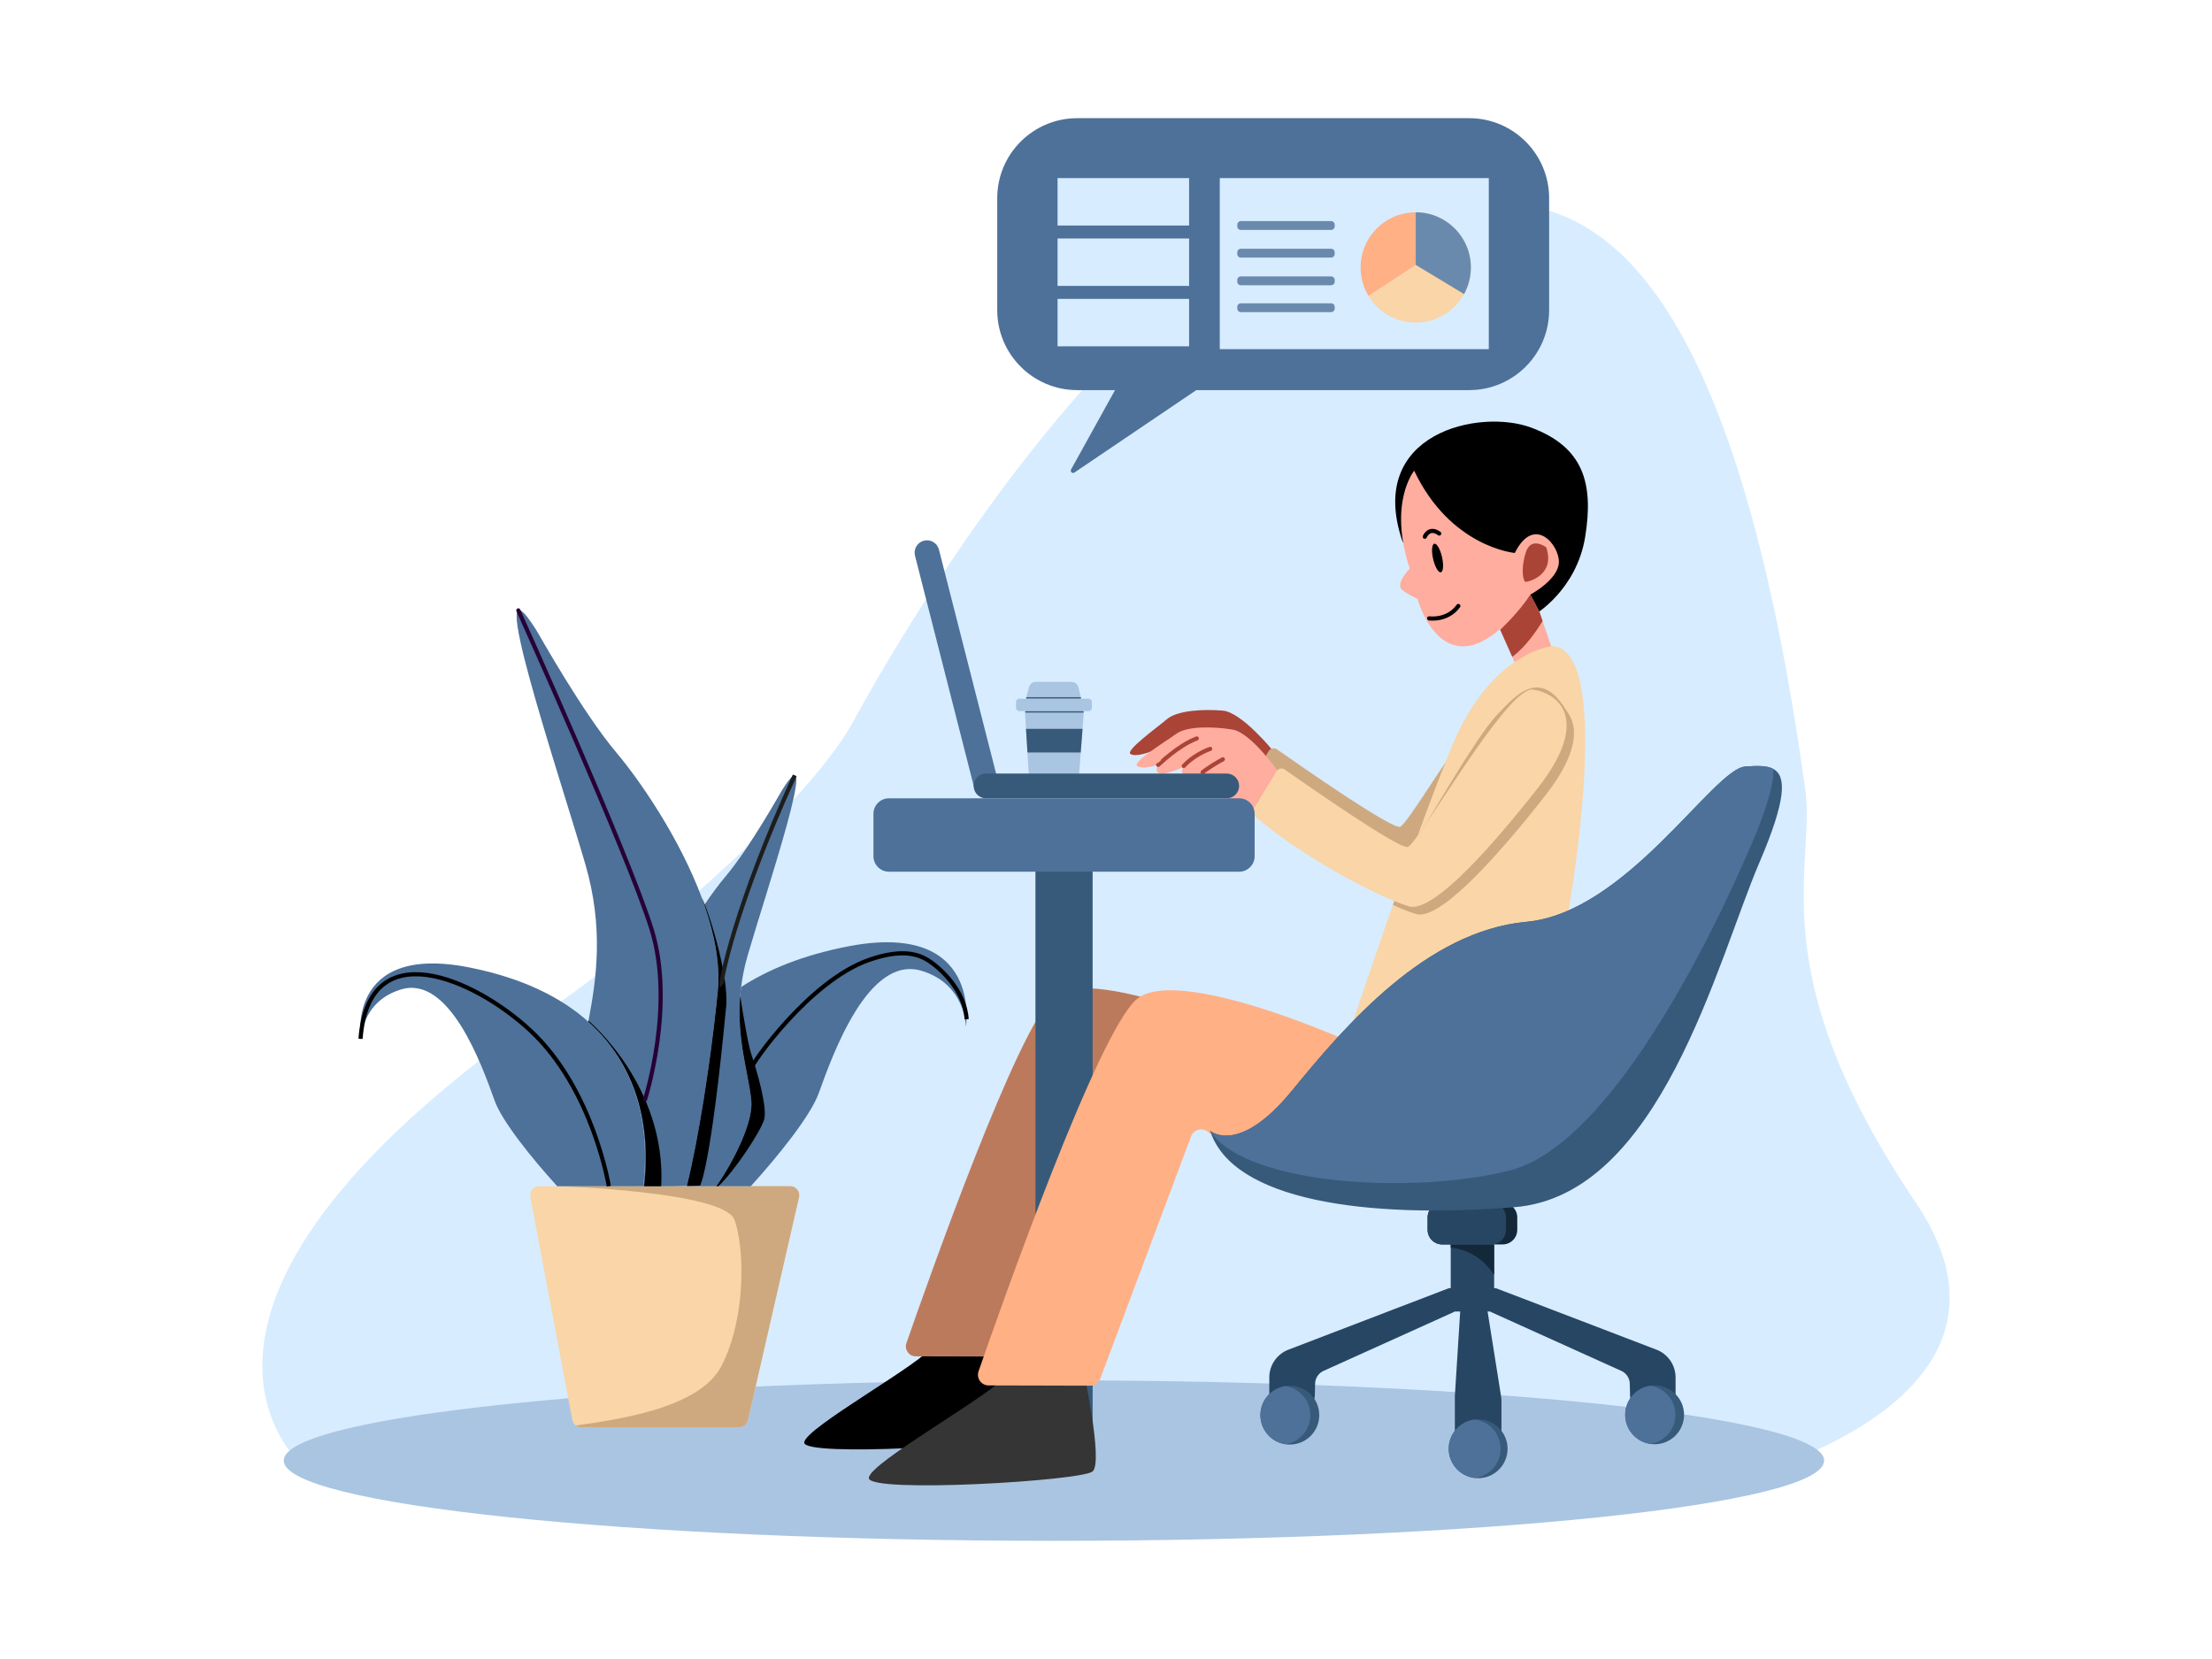 <?xml version="1.0" encoding="utf-8"?>
<!-- Generator: Adobe Illustrator 25.2.0, SVG Export Plug-In . SVG Version: 6.00 Build 0)  -->
<svg version="1.1" xmlns="http://www.w3.org/2000/svg" xmlns:xlink="http://www.w3.org/1999/xlink" x="0px" y="0px"
	 viewBox="0 0 1600 1200" style="enable-background:new 0 0 1600 1200;" xml:space="preserve">
<style type="text/css">
	.st0{fill:#D7ECFF;}
	.st1{fill:#AAC5E2;}
	.st2{fill:#4D7199;}
	.st3{fill:#F9D5A7;}
	.st4{fill:#FFB085;}
	.st5{fill:#6A8AAD;}
	.st6{fill:#FFAD9F;}
	.st7{fill:none;stroke:#000000;stroke-width:3;stroke-linecap:round;stroke-miterlimit:10;}
	.st8{fill:#AA4437;}
	.st9{fill:#CEA980;}
	.st10{fill:none;stroke:#AA4437;stroke-width:3;stroke-linecap:round;stroke-miterlimit:10;}
	.st11{fill:#375A7A;}
	.st12{fill:none;stroke:#375A7A;stroke-linecap:round;stroke-miterlimit:10;}
	.st13{fill:#BC7A5C;}
	.st14{fill:#353535;}
	.st15{fill:#13293A;}
	.st16{fill:#264663;}
	.st17{fill:none;stroke:#000000;stroke-width:3;stroke-miterlimit:10;}
	.st18{fill:none;stroke:#270035;stroke-width:3;stroke-linecap:round;stroke-miterlimit:10;}
	.st19{fill:#4D7199;stroke:#1D1D1B;stroke-width:3;stroke-miterlimit:10;}
</style>
<g id="BACKGROUND">
	<g>
		<path class="st0" d="M224.56,1065.89c0,0-149.55-111.66,171.48-334.99c37.89-23.93,183.45-139.58,221.33-209.37
			c37.89-69.79,251.24-438.68,446.66-378.86c43.87,11.96,177.47-31.9,241.27,424.72c9.97,57.83-35.11,131.15,80.54,302.63
			c115.65,171.48-212.14,235.75-313.84,221.79C970.32,1077.85,224.56,1065.89,224.56,1065.89z"/>
		<path class="st1" d="M1319.45,1056.47c0,32.06-249.42,58.05-557.1,58.05s-557.11-25.99-557.11-58.05
			c0-14.94,54.12-28.55,143.02-38.84c101.97-11.8,249.72-19.21,414.08-19.21c204.15,0,382.65,11.44,479.66,28.51
			C1291.22,1035.58,1319.45,1045.68,1319.45,1056.47z"/>
	</g>
</g>
<g id="SPEECH_BALLOON">
	<g>
		<path class="st2" d="M1120.52,143.35v80.96c0,31.96-25.91,57.87-57.87,57.87H865.32l-88.17,59.62c-1.47,0.99-3.28-0.66-2.42-2.21
			l31.8-57.41H779.2c-31.96,0-57.87-25.91-57.87-57.87v-80.96c0-31.96,25.91-57.87,57.87-57.87h283.46
			C1094.62,85.48,1120.52,111.39,1120.52,143.35z"/>
		<rect x="764.97" y="128.82" class="st0" width="95.14" height="34.31"/>
		<rect x="764.97" y="172.5" class="st0" width="95.14" height="34.31"/>
		<rect x="764.97" y="216.19" class="st0" width="95.14" height="34.31"/>
		<rect x="882.29" y="128.82" class="st0" width="194.6" height="123.73"/>
		<path class="st3" d="M1063.93,193.45c0,6.98-1.79,13.54-4.94,19.25c-6.79,12.31-19.89,20.64-34.95,20.64
			c-14.49,0-27.18-7.73-34.16-19.29l34.16-22.44v-38.05C1046.07,153.55,1063.93,171.41,1063.93,193.45z"/>
		<path class="st4" d="M1024.03,153.55v38.05l-34.16,22.44c-3.63-6.01-5.72-13.06-5.72-20.59c0-19.95,14.64-36.47,33.74-39.43
			C1019.89,153.71,1021.95,153.55,1024.03,153.55z"/>
		<path class="st5" d="M1063.93,193.45c0,6.98-1.79,13.54-4.94,19.25l-34.95-21.1v-38.05
			C1046.07,153.55,1063.93,171.41,1063.93,193.45z"/>
		<path class="st5" d="M962.84,166.33h-65.3c-1.43,0-2.59-1.16-2.59-2.59v-1.22c0-1.43,1.16-2.59,2.59-2.59h65.3
			c1.43,0,2.59,1.16,2.59,2.59v1.22C965.43,165.17,964.27,166.33,962.84,166.33z"/>
		<path class="st5" d="M962.84,186.32h-65.3c-1.43,0-2.59-1.16-2.59-2.59v-1.22c0-1.43,1.16-2.59,2.59-2.59h65.3
			c1.43,0,2.59,1.16,2.59,2.59v1.22C965.43,185.16,964.27,186.32,962.84,186.32z"/>
		<path class="st5" d="M962.84,206.32h-65.3c-1.43,0-2.59-1.16-2.59-2.59v-1.22c0-1.43,1.16-2.59,2.59-2.59h65.3
			c1.43,0,2.59,1.16,2.59,2.59v1.22C965.43,205.16,964.27,206.32,962.84,206.32z"/>
		<path class="st5" d="M962.84,225.78h-65.3c-1.43,0-2.59-1.16-2.59-2.59v-1.22c0-1.43,1.16-2.59,2.59-2.59h65.3
			c1.43,0,2.59,1.16,2.59,2.59v1.22C965.43,224.62,964.27,225.78,962.84,225.78z"/>
	</g>
</g>
<g id="BODY">
	<g>
		<g>
			<path d="M1109.99,444.66c0,0,30.36-17.62,36.63-56.43s-1.39-64.85-38.93-78.89c-37.53-14.04-119.23,3.83-93.61,81.19
				C1020.03,408.5,1109.99,444.66,1109.99,444.66z"/>
			<path class="st6" d="M1106.92,430.1l6.64,12.51l2.23,6.58l7.47,22.02c0,0-25.02,14.55-25.53,12.91
				c-0.18-0.58-1.82-4.36-3.87-9.01c-3.32-7.54-7.72-17.37-8.7-19.55c-0.12-0.29-0.19-0.44-0.19-0.44
				c-43.66,37.53-59.66-21.96-59.66-21.96s-6.22-2.55-11.23-6.63c-5.02-4.09,5.61-15.32,5.61-15.32
				c-15.74-47.75,3.23-70.73,3.23-70.73c26.3,55.41,72.77,59.49,72.77,59.49c14.04-28.08,32.43-5.61,31.89,6.9
				C1127.05,419.38,1106.92,430.1,1106.92,430.1z"/>
			<ellipse transform="matrix(0.975 -0.224 0.224 0.975 -63.929 243.478)" cx="1039.46" cy="403.06" rx="3.29" ry="10.6"/>
			<path class="st7" d="M1030.58,388.23c0,0,3.06-7.66,10.47-2.3"/>
			<path class="st7" d="M1033.76,447.28c0,0,13.19,2.01,21.11-8.97"/>
			<path class="st8" d="M1118.41,395.89c0,0-10.98-8.43-14.81,3.83c-3.83,12.26-1.79,21.19,0,21.19S1125.31,416.06,1118.41,395.89z"
				/>
			<path class="st8" d="M1115.79,449.19c-4.01,6.6-12.24,18.84-21.93,25.92c-3.32-7.54-7.72-17.37-8.7-19.55
				c7.38-7.13,15.69-16.13,21.76-25.46l6.64,12.51L1115.79,449.19z"/>
		</g>
		<g>
			<path class="st8" d="M920.93,543.19c0,0-22.66-28-36.4-29.18s-32.79-0.27-40.34,6.1s-30.54,22.86-26.43,25.32
				s15.05-1.94,15.05-1.94s-6.67,13.47,18.12,0.35c0,0-5.01,9.42,13.41,5.82c0,0,29.41,23.41,41.47,22.58
				C917.86,571.41,920.93,543.19,920.93,543.19z"/>
			<path class="st9" d="M1106.16,556.16c-39.83,50.55-77.25,89.68-92.94,84.77c-2.85-0.89-6.32-2.18-10.29-3.81
				c-23.07-9.5-62.82-30.83-94.09-55.69c-2.32-1.85-4.6-3.72-6.82-5.6c-1.55-1.32-1.9-3.59-0.84-5.33l16.51-27.24
				c1.26-2.07,3.99-2.64,5.97-1.25c16.41,11.53,82.79,57.81,89.05,56.02c1.11-0.32,3.62-3.35,7.12-8.23
				c19.06-26.53,67.74-107.79,83.26-105.64c7.45,1.03,15.92,4.76,20.68,12.19C1130.77,507.25,1129.84,526.11,1106.16,556.16z"/>
			<path class="st3" d="M1133.37,665.85l-160.34,89.87c0,0,15.56-47.02,34.23-100.29c0.43-1.23,0.86-2.46,1.29-3.69
				c3.97,1.63,7.44,2.92,10.29,3.81c15.69,4.91,53.11-34.22,92.94-84.77c23.68-30.05,24.61-48.91,17.61-59.81
				c-4.76-7.43-13.23-11.16-20.68-12.19c-15.52-2.15-64.2,79.11-83.26,105.64c8.91-24.42,17.64-47.46,24.99-65.16
				c28.39-68.38,72.72-71.94,72.72-71.94C1169.12,471.01,1133.37,665.85,1133.37,665.85z"/>
			<path class="st9" d="M1117.08,576.31c-39.83,50.55-77.25,89.68-92.94,84.77c-4.94-1.55-8.57-2.83-16.57-6.51
				c0.43-1.23,1.79-5.33,2.21-6.56c3.97,1.63,3.34,4.35,6.19,5.24c15.69,4.91,53.11-34.22,92.94-84.77
				c23.68-30.05,24.61-48.91,17.61-59.81C1140.16,516.94,1147.97,537.11,1117.08,576.31z"/>
			<path class="st9" d="M1025.31,606.53c0,0,42.01-73.02,56.83-88.68c14.83-15.66,34.1-38.85,54.95,3.61L1025.31,606.53z"/>
			<g>
				<path class="st6" d="M925.63,559.55c0,0-5.17,27.91-17.26,27.83c-1.16-0.01-2.46-0.25-3.86-0.68
					c-13.25-4.06-35.8-24.94-35.8-24.94c-1.09,0.13-2.1,0.22-3.03,0.28c-14.58,0.88-10.14-6.69-9.91-7.08
					c-25.7,11.23-18.04-1.71-18.04-1.71s-11.23,3.57-15.15,0.8c-3.91-2.77,20.26-17.48,28.26-23.27c8-5.79,27.06-5.28,40.68-3.06
					C905.14,529.93,925.63,559.55,925.63,559.55z"/>
				<path class="st10" d="M837.73,553.25c0.38,0,13.98-13.87,27.95-19.11"/>
				<path class="st10" d="M856.25,554.06c0,0,6.74-7.91,19.11-12.38"/>
				<path class="st10" d="M869.91,558.59c0,0,3.99-3.51,14.63-9.38"/>
			</g>
			<path class="st3" d="M1111.78,570.78c-39.83,50.55-77.25,89.68-92.94,84.77c-2.85-0.89-6.32-2.18-10.29-3.81
				c-23.07-9.5-62.82-30.83-94.09-55.69c-2.32-1.85-4.6-3.72-6.82-5.6c-1.55-1.32-1.9-3.59-0.84-5.33l16.51-27.24
				c1.26-2.07,3.99-2.64,5.97-1.25c16.41,11.53,82.79,57.81,89.05,56.02c1.11-0.32,3.62-3.35,7.12-8.23
				c19.06-26.53,67.74-107.79,83.26-105.64c7.45,1.03,15.92,4.76,20.68,12.19C1136.39,521.87,1135.46,540.73,1111.78,570.78z"/>
		</g>
	</g>
</g>
<g id="CUP">
	<g>
		<polygon class="st1" points="784.02,514.38 783.8,517.25 783.04,527.21 781.72,544.31 780.89,555.17 780.44,561.04 744.22,561.04 
			744.13,559.61 743.86,555.17 743.19,544.31 742.13,527.21 741.51,517.25 741.33,514.38 		"/>
		<path class="st1" d="M789.78,507.72v4.36c0,1.27-1.04,2.31-2.32,2.31h-50.21c-1.28,0-2.32-1.04-2.32-2.31v-4.36
			c0-1.28,1.04-2.32,2.32-2.32h50.21C788.74,505.4,789.78,506.43,789.78,507.72z"/>
		<path class="st1" d="M782.12,505.39h-40.05l0.42-1.58l1.88-6.94c0.59-2.15,2.54-3.63,4.75-3.63h26.1c0.04,0,0.07,0,0.11,0.01
			c2.21,0.04,4.12,1.56,4.66,3.72l1.72,6.84L782.12,505.39z"/>
		<polygon class="st11" points="783.04,527.21 781.72,544.31 743.19,544.31 742.13,527.21 		"/>
		<line class="st12" x1="742.07" y1="514.93" x2="783.38" y2="514.93"/>
		<line class="st12" x1="742.71" y1="504.77" x2="781.47" y2="504.77"/>
	</g>
</g>
<g id="LAPTOP">
	<g>
		<path class="st2" d="M679.17,397.55l43.04,168.72c1.22,4.78-1.67,9.65-6.45,10.87l0,0c-4.78,1.22-9.65-1.67-10.87-6.45
			l-43.04-168.72c-1.22-4.78,1.67-9.65,6.45-10.87l0,0C673.09,389.88,677.95,392.77,679.17,397.55z"/>
		<path class="st11" d="M887.35,577.42H713.22c-4.94,0-8.94-4-8.94-8.94l0,0c0-4.94,4-8.94,8.94-8.94h174.13
			c4.94,0,8.94,4,8.94,8.94l0,0C896.29,573.42,892.29,577.42,887.35,577.42z"/>
	</g>
</g>
<g id="INNER_FOOT">
	<g>
		<path d="M725.86,968.73c0,0,14.03,63.85,6.66,70.28c-7.37,6.42-150.07,14.85-150.78,4.57c-0.71-10.28,89.19-59.51,92.75-70.21
			C678.05,962.67,725.86,968.73,725.86,968.73z"/>
		<path class="st13" d="M925.63,759.32c0-2.14-133.66-63.5-163.39-38.53c-26.14,21.96-91.26,206.51-106.6,250.75
			c-1.62,4.66,1.84,9.52,6.77,9.53l68.44,0.18c3,0.01,5.69-1.85,6.74-4.66l61.25-163.37c1.68-4.48,7.18-6.09,11.02-3.24l21.35,15.91
			L925.63,759.32z"/>
	</g>
</g>
<g id="TABLE">
	<g>
		<path class="st11" d="M787.01,1037h-34.72c-1.83,0-3.32-1.49-3.32-3.32V629.76c0-1.83,1.49-3.32,3.32-3.32h34.72
			c1.83,0,3.32,1.49,3.32,3.32v403.91C790.33,1035.51,788.84,1037,787.01,1037z"/>
		<path class="st2" d="M896.29,630.53H643.01c-6.2,0-11.23-5.03-11.23-11.23v-30.64c0-6.2,5.03-11.23,11.23-11.23h253.28
			c6.2,0,11.23,5.03,11.23,11.23v30.64C907.52,625.5,902.49,630.53,896.29,630.53z"/>
	</g>
</g>
<g id="OUTER_FOOT">
	<g>
		<path class="st14" d="M783.18,988.87c0,0,15.06,68.55,7.15,75.44c-7.91,6.89-161.11,15.94-161.87,4.91
			c-0.77-11.03,95.74-63.88,99.57-75.37C731.86,982.36,783.18,988.87,783.18,988.87z"/>
		<path class="st4" d="M997.65,764.06c0-2.3-143.49-68.17-175.4-41.36c-28.06,23.57-97.97,221.7-114.44,269.19
			c-1.73,5,1.97,10.22,7.27,10.23l73.48,0.19c3.22,0.01,6.11-1.99,7.24-5l65.75-175.38c1.8-4.81,7.71-6.54,11.83-3.48l22.92,17.08
			L997.65,764.06z"/>
	</g>
</g>
<g id="CHAIR">
	<g>
		<g>
			<path class="st15" d="M1097.48,880.61v8.94c0,5.85-4.75,10.59-10.6,10.59h-43.66c-5.85,0-10.59-4.74-10.59-10.59v-8.94
				c0-5.85,4.74-10.59,10.59-10.59h43.66C1092.73,870.02,1097.48,874.76,1097.48,880.61z"/>
			<path class="st16" d="M1089.31,880.61v8.94c0,5.85-4.75,10.59-10.6,10.59h-35.49c-5.85,0-10.59-4.74-10.59-10.59v-8.94
				c0-5.85,4.74-10.59,10.59-10.59h35.49C1084.56,870.02,1089.31,874.76,1089.31,880.61z"/>
			<rect x="1049.35" y="900.14" class="st16" width="31.4" height="48.51"/>
			<path class="st16" d="M1054.13,936.66c0.05-3.48-3.42-5.91-6.67-4.66l-114.92,44.03c-8.64,3.03-14.42,11.18-14.42,20.33v12.82
				c0,5.73,4.64,10.37,10.37,10.37h12.19c5.63,0,10.23-4.49,10.36-10.12l0.21-8.63c0.1-4.05,2.55-7.68,6.28-9.28l93.58-42.27
				c1.73-0.78,2.86-2.5,2.89-4.4L1054.13,936.66z"/>
			<path class="st16" d="M1075.98,936.66c-0.05-3.48,3.42-5.91,6.67-4.66l114.92,44.03c8.64,3.03,14.42,11.18,14.42,20.33v12.82
				c0,5.73-4.64,10.37-10.37,10.37h-12.19c-5.63,0-10.23-4.49-10.36-10.12l-0.21-8.63c-0.1-4.05-2.55-7.68-6.28-9.28l-93.58-42.27
				c-1.73-0.78-2.86-2.5-2.89-4.4L1075.98,936.66z"/>
			<path class="st16" d="M1061.8,933.08h7.54c2.41,0,4.47,1.76,4.85,4.14l11.73,73.76c0.08,0.49,0.12,0.99,0.12,1.48v22.74
				c0,5.22-4.23,9.45-9.45,9.45h-14.81c-5.22,0-9.45-4.23-9.45-9.45v-24.98c0-0.2,0.01-0.4,0.02-0.6l4.54-71.95
				C1057.06,935.1,1059.21,933.08,1061.8,933.08z"/>
			<path class="st15" d="M1080.75,900.14v22.04c-10.59-16.09-25.01-19.18-31.4-19.73v-2.31H1080.75z"/>
		</g>
		<g>
			<path class="st11" d="M954.26,1023.61c0,11.76-9.53,21.28-21.29,21.28c-1.09,0-2.17-0.08-3.22-0.24h-0.02
				c-10.22-1.56-18.05-10.38-18.05-21.03c0-10.65,7.82-19.48,18.05-21.04h0.02c1.05-0.17,2.13-0.24,3.22-0.24
				C944.73,1002.32,954.26,1011.85,954.26,1023.61z"/>
			<path class="st2" d="M947.81,1023.61c0,10.65-7.82,19.48-18.05,21.03h-0.02c-10.22-1.56-18.05-10.38-18.05-21.03
				c0-10.65,7.82-19.48,18.05-21.04h0.02C939.98,1004.13,947.81,1012.96,947.81,1023.61z"/>
		</g>
		<g>
			<path class="st11" d="M1090.47,1047.93c0,11.76-9.53,21.29-21.28,21.29c-0.85,0-1.69-0.05-2.52-0.16
				c-10.57-1.23-18.77-10.22-18.77-21.13c0-10.9,8.19-19.89,18.77-21.12c0.83-0.11,1.67-0.16,2.52-0.16
				C1080.94,1026.65,1090.47,1036.18,1090.47,1047.93z"/>
			<path class="st2" d="M1085.43,1047.93c0,10.9-8.19,19.89-18.76,21.13c-10.57-1.23-18.77-10.22-18.77-21.13
				c0-10.9,8.19-19.89,18.77-21.12C1077.24,1028.05,1085.43,1037.04,1085.43,1047.93z"/>
		</g>
		<g>
			<path class="st11" d="M1218.12,1023.37c0,11.76-9.53,21.29-21.29,21.29c-1.06,0-2.1-0.08-3.12-0.23
				c-10.27-1.51-18.16-10.36-18.16-21.06c0-10.69,7.89-19.54,18.16-21.05c1.02-0.15,2.06-0.23,3.12-0.23
				C1208.59,1002.09,1218.12,1011.62,1218.12,1023.37z"/>
			<path class="st2" d="M1211.86,1023.37c0,10.69-7.89,19.54-18.16,21.06c-10.27-1.51-18.16-10.36-18.16-21.06
				c0-10.69,7.89-19.54,18.16-21.05C1203.98,1003.84,1211.86,1012.69,1211.86,1023.37z"/>
		</g>
		<g>
			<path class="st11" d="M1272.63,623.89c-30.64,71.49-71.73,240.89-177.19,249.3c-108.29,8.64-203.41-5.1-219.87-54.6
				c-0.08-0.21-0.15-0.43-0.21-0.65c0.55,0.48,20.95,17.72,59.22-29.12c38.81-47.49,97.03-115.4,169.54-122.04
				s135.32-110.81,158.29-112.34c8.03-0.53,15.43-0.94,20.36,1.8C1291.96,561.34,1292.56,577.37,1272.63,623.89z"/>
			<path class="st2" d="M1266.5,611.63c-30.64,71.49-102.82,216.53-174.13,234.9c-67.4,17.36-189.61,11.56-216.8-27.94
				c-0.08-0.21-0.15-0.43-0.21-0.65c0.55,0.48,20.95,17.72,59.22-29.12c38.81-47.49,97.03-115.4,169.54-122.04
				s135.32-110.81,158.29-112.34c8.03-0.53,15.43-0.94,20.36,1.8C1283.14,566.39,1278.6,583.39,1266.5,611.63z"/>
		</g>
	</g>
</g>
<g id="PLANT">
	<g>
		<path class="st3" d="M577.97,865.94l-37.01,161.38c-0.67,2.96-3.3,5.04-6.33,5.04H420.32c-1.42,0-2.73-0.45-3.8-1.22
			c-1.31-0.95-2.26-2.39-2.58-4.07L383.6,865.69c-0.75-4,2.32-7.68,6.38-7.68h181.66C575.81,858.01,578.9,861.88,577.97,865.94z"/>
		<path class="st9" d="M577.97,865.94l-37.01,161.38c-0.67,2.96-3.3,5.04-6.33,5.04H420.32c-1.42,0-2.73-0.45-3.8-1.22
			c28.27-4.26,89.18-11.83,105.33-43.1c17.82-34.48,16.84-84.98,9.46-105.63c-7.36-20.64-127.32-24.41-127.32-24.41h5.06h162.6
			C575.81,858.01,578.9,861.88,577.97,865.94z"/>
		<path class="st2" d="M543.48,795.99c1.55,15.15-12.13,43.15-25.26,62.02h-21.4c8.42-33.72,16.84-88.65,21.33-130.46
			c0.39-3.65,0.76-7.2,1.09-10.63c1.88-19.54-2.33-41.12-9.75-62.41c5.66-8.4,11-15.44,15.21-20.43
			c17.73-21.04,39.55-60.3,41.22-62.94c28.69-45.72-11.48,73.03-25.04,119.68c-2.36,8.11-3.9,15.8-4.8,23.11
			c-0.27,2.14-0.49,4.25-0.65,6.32C532.84,751.9,541.46,776.17,543.48,795.99z"/>
		<path class="st2" d="M519.24,716.92c-0.33,3.43-0.69,6.98-1.09,10.63c-4.49,41.73-12.88,96.52-21.29,130.26l-8.73,0.2H465.3
			c5.24-44.9-5.28-88.1-39.74-118.98c0.05-0.24,0.09-0.48,0.13-0.72c5.71-30.27,11.14-67.01-2.32-113.27
			c-19.17-65.94-75.95-233.8-35.39-169.17c2.35,3.75,33.18,59.24,58.26,88.98c16.43,19.51,45.25,61.11,61.46,104.7
			c0.62,1.65,1.21,3.31,1.79,4.97C516.91,675.8,521.12,697.38,519.24,716.92z"/>
		<path class="st2" d="M698.67,742.79c0,0,0-31.04-32.19-40.62c-38.29-11.4-63.91,59.73-74.23,88.49
			c-5.83,16.25-29.1,45.23-49.16,67.35h-24.87c13.13-18.87,26.81-46.87,25.26-62.02c-2.16-21.12-11.79-47.29-7.41-82.06
			c19.89-12.92,45.01-22.96,76.09-29.15C711.28,665.03,698.67,742.79,698.67,742.79z"/>
		<path class="st2" d="M465.3,858.01h-62.27c-18.36-20.2-39.87-46.9-45.22-61.82c-9.4-26.18-32.71-90.91-67.56-80.54
			c-29.31,8.72-29.31,36.97-29.31,36.97s-11.48-70.77,78.74-52.8c37.77,7.53,65.85,21.3,85.87,39.21
			C460.02,769.91,470.53,813.11,465.3,858.01z"/>
		<path d="M478.28,858.01h-12.35c5.24-44.9-5.91-88.1-40.38-118.98c0.05-0.24,0.09-0.48,0.13-0.72
			C425.69,738.31,482,785.31,478.28,858.01z"/>
		<path class="st17" d="M440.37,858.01c0,0-11.45-70.57-56.88-112.75c-40.11-37.24-117.01-71.33-122.7,6.13"/>
		<path d="M506.4,857.6l-9.54,0.21c8.4-33.74,16.8-88.53,21.29-130.26c0.39-3.65,0.76-7.2,1.09-10.63
			c1.88-19.54-2.33-41.12-9.75-62.41c-0.58-1.66-1.17-3.32-1.79-4.97c4.68,8.54,19.65,56.23,17.55,78.39
			C514.11,844.97,506.4,857.6,506.4,857.6z"/>
		<path d="M552.78,809.57c-2.09,8.09-21.13,37.2-33.15,48.44h-1.42c13.13-18.87,26.81-46.87,25.26-62.02
			c-2.02-19.82-10.64-44.09-8.06-75.75c2.26,14.74,5.74,35.65,8.18,42.79C547.54,774.51,555.08,800.73,552.78,809.57z"/>
		<path class="st18" d="M374.92,441.51c0,0,79.21,175.52,96.41,230.75c17.12,54.96-4.77,123.03-4.77,123.03"/>
		<path class="st19" d="M521.97,713.06c-1.47-0.98,9.83-58.33,52.89-152.19"/>
		<path class="st17" d="M543.61,772.54c-0.49-2.46,41.79-63.11,84.88-78.17c21.1-7.37,33.6-5.41,42.45,0
			c8.85,5.41,27,21.82,28.25,42.87"/>
	</g>
</g>
</svg>
